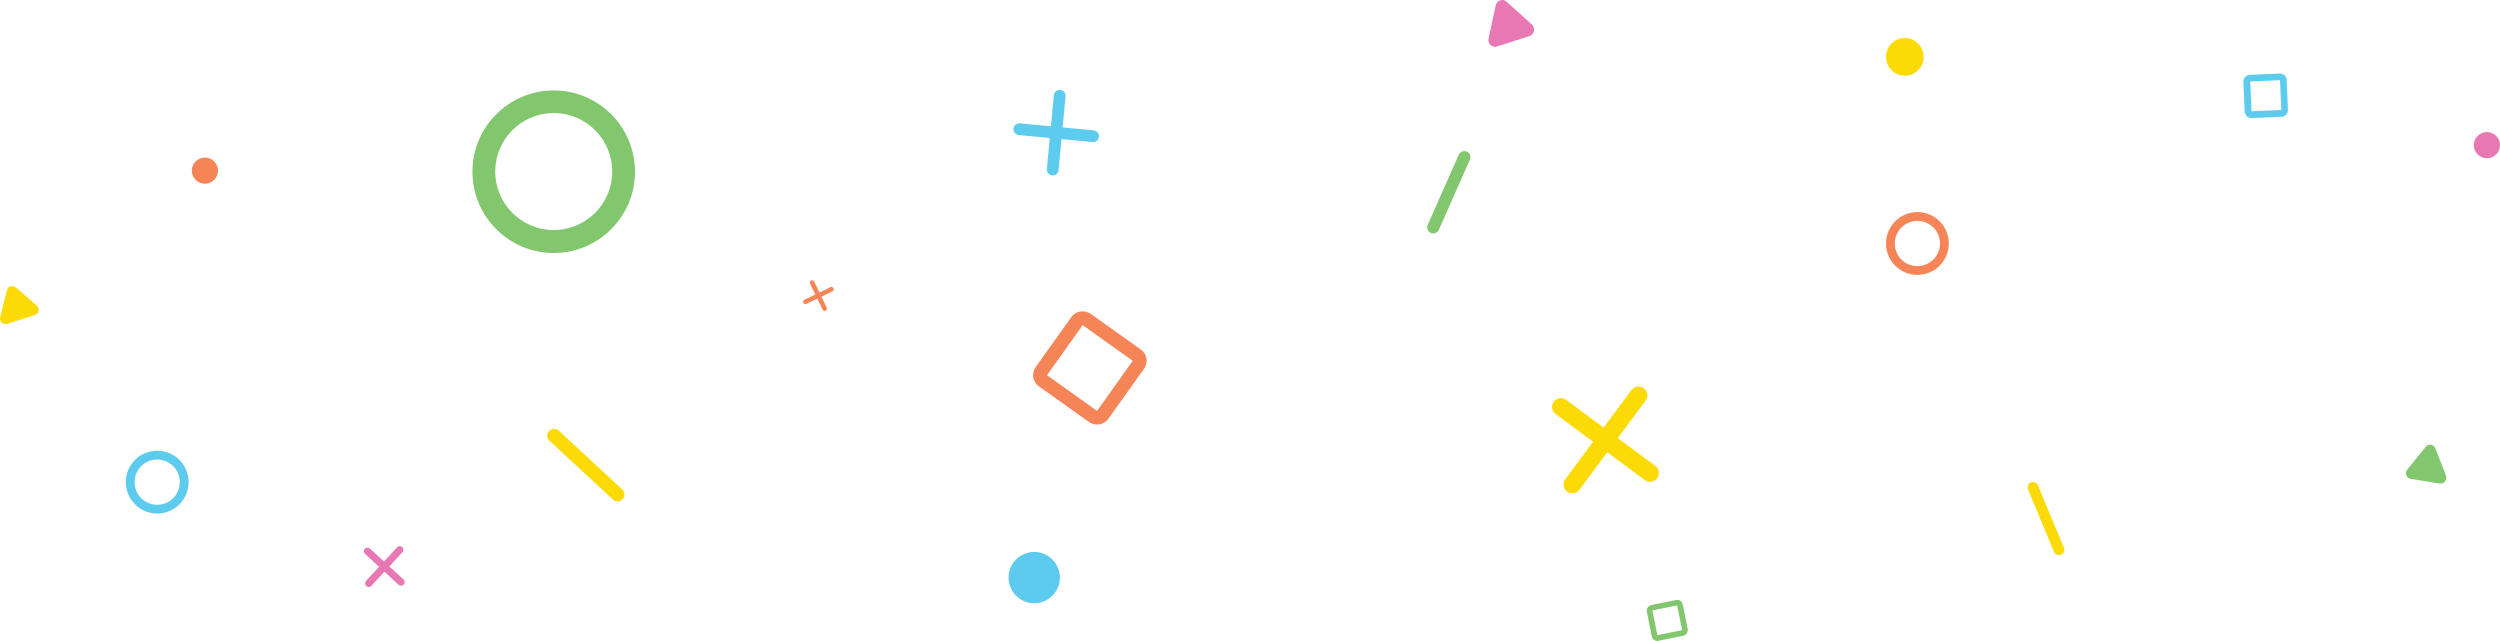 <?xml version="1.0" encoding="utf-8"?>
<!-- Generator: Adobe Illustrator 19.0.0, SVG Export Plug-In . SVG Version: 6.00 Build 0)  -->
<svg version="1.1" id="Layer_1" xmlns="http://www.w3.org/2000/svg" xmlns:xlink="http://www.w3.org/1999/xlink" x="0px" y="0px"
	 viewBox="0 0 1393.3 357.2" style="enable-background:new 0 0 1393.3 357.2;" xml:space="preserve">
<style type="text/css">
	.st0{fill:#82C76E;}
	.st1{fill:#F58557;}
	.st2{fill:none;stroke:#82C76E;stroke-width:6.789;stroke-linecap:round;stroke-miterlimit:10;}
	.st3{fill:none;stroke:#F58557;stroke-width:2.55;stroke-linecap:round;stroke-miterlimit:10;}
	.st4{fill:none;stroke:#5DCBEE;stroke-width:6.546;stroke-linecap:round;stroke-miterlimit:10;}
	.st5{fill:#5DCBEE;}
	.st6{fill:#E878B3;}
	.st7{fill:none;stroke:#FCDA06;stroke-width:7.655;stroke-linecap:round;stroke-miterlimit:10;}
	.st8{fill:none;stroke:#FCDA06;stroke-width:5.983;stroke-linecap:round;stroke-miterlimit:10;}
	.st9{fill:none;stroke:#E878B3;stroke-width:4.039;stroke-linecap:round;stroke-miterlimit:10;}
	.st10{fill:#FCDA06;}
	.st11{fill:none;stroke:#FCDA06;stroke-width:9.827;stroke-linecap:round;stroke-miterlimit:10;}
</style>
<g id="XMLID_14_">
	<path id="XMLID_252_" class="st0" d="M308.6,63c18,0,32.6,14.6,32.6,32.6c0,18-14.6,32.6-32.6,32.6c-18,0-32.6-14.6-32.6-32.6
		C276,77.6,290.6,63,308.6,63 M308.6,50.4c-25,0-45.3,20.3-45.3,45.3s20.3,45.3,45.3,45.3s45.3-20.3,45.3-45.3
		S333.6,50.4,308.6,50.4L308.6,50.4z"/>
</g>
<g id="XMLID_5_">
	<path id="XMLID_119_" class="st1" d="M603.4,181.2l27.9,19.9L611.4,229l-27.9-19.9L603.4,181.2 M603.4,173.5
		c-2.4,0-4.8,1.1-6.3,3.2l-19.9,27.9c-2.5,3.5-1.7,8.3,1.8,10.7l27.9,19.9c1.4,1,2.9,1.4,4.5,1.4c2.4,0,4.8-1.1,6.3-3.2l19.9-27.9
		c2.5-3.5,1.7-8.3-1.8-10.7l-27.9-19.9C606.5,174,604.9,173.5,603.4,173.5L603.4,173.5z"/>
</g>
<line id="XMLID_7_" class="st2" x1="816.1" y1="87.6" x2="798.8" y2="126.7"/>
<g id="XMLID_1_">
	<line id="XMLID_2_" class="st3" x1="452.6" y1="157.5" x2="459.6" y2="172"/>
	<line id="XMLID_12_" class="st3" x1="463.4" y1="161.2" x2="448.9" y2="168.2"/>
</g>
<g id="XMLID_3_">
	<path id="XMLID_209_" class="st0" d="M934.7,337.4l2.8,13.8l-13.8,2.8l-2.8-13.8L934.7,337.4 M934.7,334.3c-0.2,0-0.4,0-0.6,0.1
		l-13.8,2.8c-1.7,0.4-2.8,2-2.5,3.7l2.8,13.8c0.3,1.5,1.6,2.5,3.1,2.5c0.2,0,0.4,0,0.6-0.1l13.8-2.8c1.7-0.4,2.8-2,2.5-3.7
		l-2.8-13.8C937.5,335.3,936.2,334.3,934.7,334.3L934.7,334.3z"/>
</g>
<g id="XMLID_4_">
	<line id="XMLID_8_" class="st4" x1="568.1" y1="72" x2="609.2" y2="75.9"/>
	<line id="XMLID_6_" class="st4" x1="590.6" y1="53.4" x2="586.7" y2="94.5"/>
</g>
<g id="XMLID_10_">
	<path id="XMLID_250_" class="st5" d="M576.4,334.2c-6.8,0-12.3-5.5-12.3-12.3s5.5-12.3,12.3-12.3c6.8,0,12.3,5.5,12.3,12.3
		S583.1,334.2,576.4,334.2z"/>
	<path id="XMLID_247_" class="st5" d="M576.4,311.6c5.7,0,10.3,4.6,10.3,10.3s-4.6,10.3-10.3,10.3c-5.7,0-10.3-4.6-10.3-10.3
		S570.7,311.6,576.4,311.6 M576.4,307.6c-7.9,0-14.3,6.4-14.3,14.3s6.4,14.3,14.3,14.3c7.9,0,14.3-6.4,14.3-14.3
		S584.2,307.6,576.4,307.6L576.4,307.6z"/>
</g>
<g id="XMLID_17_">
	<path id="XMLID_245_" class="st1" d="M114.2,101.4c-3.5,0-6.3-2.8-6.3-6.3s2.8-6.3,6.3-6.3s6.3,2.8,6.3,6.3
		S117.7,101.4,114.2,101.4z"/>
	<path id="XMLID_240_" class="st1" d="M114.2,89.8c2.9,0,5.3,2.4,5.3,5.3s-2.4,5.3-5.3,5.3c-2.9,0-5.3-2.4-5.3-5.3
		S111.3,89.8,114.2,89.8 M114.2,87.8c-4,0-7.3,3.3-7.3,7.3s3.3,7.3,7.3,7.3c4,0,7.3-3.3,7.3-7.3S118.2,87.8,114.2,87.8L114.2,87.8z"
		/>
</g>
<g id="XMLID_18_">
	<path id="XMLID_237_" class="st6" d="M833.2,24.2c-0.5,0-0.9-0.2-1.3-0.5c-0.5-0.5-0.7-1.1-0.6-1.8l4-18.5c0.1-0.7,0.6-1.2,1.3-1.4
		c0.2-0.1,0.4-0.1,0.6-0.1c0.5,0,0.9,0.2,1.3,0.5l14,12.8c0.5,0.5,0.7,1.1,0.6,1.8c-0.1,0.7-0.6,1.2-1.3,1.4l-18.1,5.8
		C833.5,24.1,833.4,24.2,833.2,24.2z"/>
	<path id="XMLID_234_" class="st6" d="M837.2,3.8l14,12.8l-18.1,5.8L837.2,3.8 M837.2,0c-0.4,0-0.8,0.1-1.1,0.2
		c-1.3,0.4-2.2,1.5-2.5,2.8l-4,18.5c-0.3,1.3,0.1,2.7,1.1,3.6c0.7,0.6,1.6,1,2.5,1c0.4,0,0.8-0.1,1.1-0.2l18.1-5.8
		c1.3-0.4,2.2-1.5,2.5-2.8c0.3-1.3-0.2-2.7-1.1-3.6L839.7,1C839,0.3,838.1,0,837.2,0L837.2,0z"/>
</g>
<g id="XMLID_23_">
	<path id="XMLID_231_" class="st6" d="M1386,87.1c-3.5,0-6.3-2.8-6.3-6.3s2.8-6.3,6.3-6.3s6.3,2.8,6.3,6.3S1389.5,87.1,1386,87.1z"
		/>
	<path id="XMLID_224_" class="st6" d="M1386,75.6c2.9,0,5.3,2.4,5.3,5.3s-2.4,5.3-5.3,5.3s-5.3-2.4-5.3-5.3S1383.1,75.6,1386,75.6
		 M1386,73.6c-4,0-7.3,3.3-7.3,7.3s3.3,7.3,7.3,7.3s7.3-3.3,7.3-7.3S1390,73.6,1386,73.6L1386,73.6z"/>
</g>
<line id="XMLID_24_" class="st7" x1="308.8" y1="242.8" x2="344.2" y2="275.6"/>
<g id="XMLID_26_">
	<path id="XMLID_222_" class="st0" d="M1360.3,267.9c-0.1,0-0.2,0-0.3,0l-16.1-2.6c-0.6-0.1-1-0.5-1.3-1c-0.2-0.5-0.1-1.1,0.3-1.6
		l10.3-12.7c0.3-0.4,0.8-0.6,1.3-0.6c0.1,0,0.2,0,0.3,0c0.6,0.1,1,0.5,1.3,1l5.9,15.2c0.2,0.5,0.1,1.1-0.3,1.6
		C1361.2,267.7,1360.7,267.9,1360.3,267.9z"/>
	<path id="XMLID_218_" class="st0" d="M1354.4,251.1l5.9,15.2l-16.1-2.6L1354.4,251.1 M1354.4,247.8c-1,0-1.9,0.4-2.5,1.2
		l-10.3,12.7c-0.7,0.9-0.9,2.1-0.5,3.2s1.4,1.9,2.5,2l16.1,2.6c0.2,0,0.3,0,0.5,0c1,0,1.9-0.4,2.5-1.2c0.7-0.9,0.9-2.1,0.5-3.2
		l-5.9-15.2c-0.4-1.1-1.4-1.9-2.5-2C1354.7,247.9,1354.6,247.8,1354.4,247.8L1354.4,247.8z"/>
</g>
<g id="XMLID_27_">
	<path id="XMLID_102_" class="st1" d="M1068.6,123.1c7,0,12.6,5.6,12.6,12.6c0,7-5.6,12.6-12.6,12.6s-12.6-5.6-12.6-12.6
		C1056,128.7,1061.7,123.1,1068.6,123.1 M1068.6,118.2c-9.6,0-17.5,7.8-17.5,17.5c0,9.6,7.8,17.5,17.5,17.5s17.5-7.8,17.5-17.5
		C1086.1,126,1078.3,118.2,1068.6,118.2L1068.6,118.2z"/>
</g>
<line id="XMLID_28_" class="st8" x1="1133" y1="271.6" x2="1147.5" y2="306.4"/>
<g id="XMLID_33_">
	<line id="XMLID_37_" class="st9" x1="204.8" y1="307.2" x2="223.5" y2="324.4"/>
	<line id="XMLID_35_" class="st9" x1="222.8" y1="306.4" x2="205.5" y2="325.1"/>
</g>
<g id="XMLID_43_">
	<path id="XMLID_148_" class="st5" d="M1270.7,44.7l0.7,16.6l-16.6,0.7l-0.7-16.6L1270.7,44.7 M1270.7,41c-0.1,0-0.1,0-0.2,0
		l-16.6,0.7c-2.1,0.1-3.7,1.8-3.6,3.9l0.7,16.6c0,1,0.5,1.9,1.2,2.6c0.7,0.6,1.6,1,2.5,1c0.1,0,0.1,0,0.2,0l16.6-0.7
		c1,0,1.9-0.5,2.6-1.2c0.7-0.7,1-1.7,1-2.7l-0.7-16.6C1274.4,42.5,1272.7,41,1270.7,41L1270.7,41z"/>
</g>
<g id="XMLID_49_">
	<path id="XMLID_293_" class="st10" d="M1061.6,40.8c-5,0-9-4.1-9-9s4.1-9,9-9s9,4.1,9,9S1066.5,40.8,1061.6,40.8z"/>
	<path id="XMLID_290_" class="st10" d="M1061.6,24.2c4.2,0,7.6,3.4,7.6,7.6c0,4.2-3.4,7.6-7.6,7.6s-7.6-3.4-7.6-7.6
		C1054,27.5,1057.4,24.2,1061.6,24.2 M1061.6,21.2c-5.8,0-10.5,4.7-10.5,10.5c0,5.8,4.7,10.5,10.5,10.5s10.5-4.7,10.5-10.5
		C1072.1,25.9,1067.3,21.2,1061.6,21.2L1061.6,21.2z"/>
</g>
<g id="XMLID_54_">
	<path id="XMLID_208_" class="st5" d="M87.6,256.1c7,0,12.6,5.6,12.6,12.6c0,7-5.6,12.6-12.6,12.6c-7,0-12.6-5.6-12.6-12.6
		C75,261.7,80.7,256.1,87.6,256.1 M87.6,251.2c-9.6,0-17.5,7.8-17.5,17.5c0,9.6,7.8,17.5,17.5,17.5s17.5-7.8,17.5-17.5
		C105.1,259,97.3,251.2,87.6,251.2L87.6,251.2z"/>
</g>
<g id="XMLID_60_">
	<path id="XMLID_108_" class="st10" d="M3.1,179.2c-0.4,0-0.8-0.1-1.1-0.4c-0.4-0.4-0.6-1-0.4-1.5l3.7-15c0.1-0.5,0.5-0.9,1-1.1
		c0.2,0,0.3-0.1,0.5-0.1c0.4,0,0.7,0.1,1,0.4l11.7,10.1c0.4,0.4,0.6,0.9,0.5,1.5c-0.1,0.5-0.5,1-1,1.2l-15.4,4.9
		C3.4,179.1,3.3,179.2,3.1,179.2z"/>
	<path id="XMLID_105_" class="st10" d="M6.8,162.6l11.7,10.1l-15.4,4.9L6.8,162.6 M6.8,159.5c-0.3,0-0.6,0-0.9,0.1
		c-1,0.3-1.8,1.2-2.1,2.2l-3.7,15c-0.3,1.1,0.1,2.2,0.9,3c0.6,0.5,1.3,0.8,2.1,0.8c0.3,0,0.6,0,0.9-0.1l15.4-4.9
		c1.1-0.3,1.9-1.2,2.1-2.3c0.2-1.1-0.2-2.2-1-3L8.8,160.2C8.2,159.7,7.5,159.5,6.8,159.5L6.8,159.5z"/>
</g>
<g id="XMLID_34_">
	<line id="XMLID_38_" class="st11" x1="869.9" y1="226.8" x2="919.6" y2="263.6"/>
	<line id="XMLID_36_" class="st11" x1="913.2" y1="220.3" x2="876.3" y2="270"/>
</g>
</svg>
